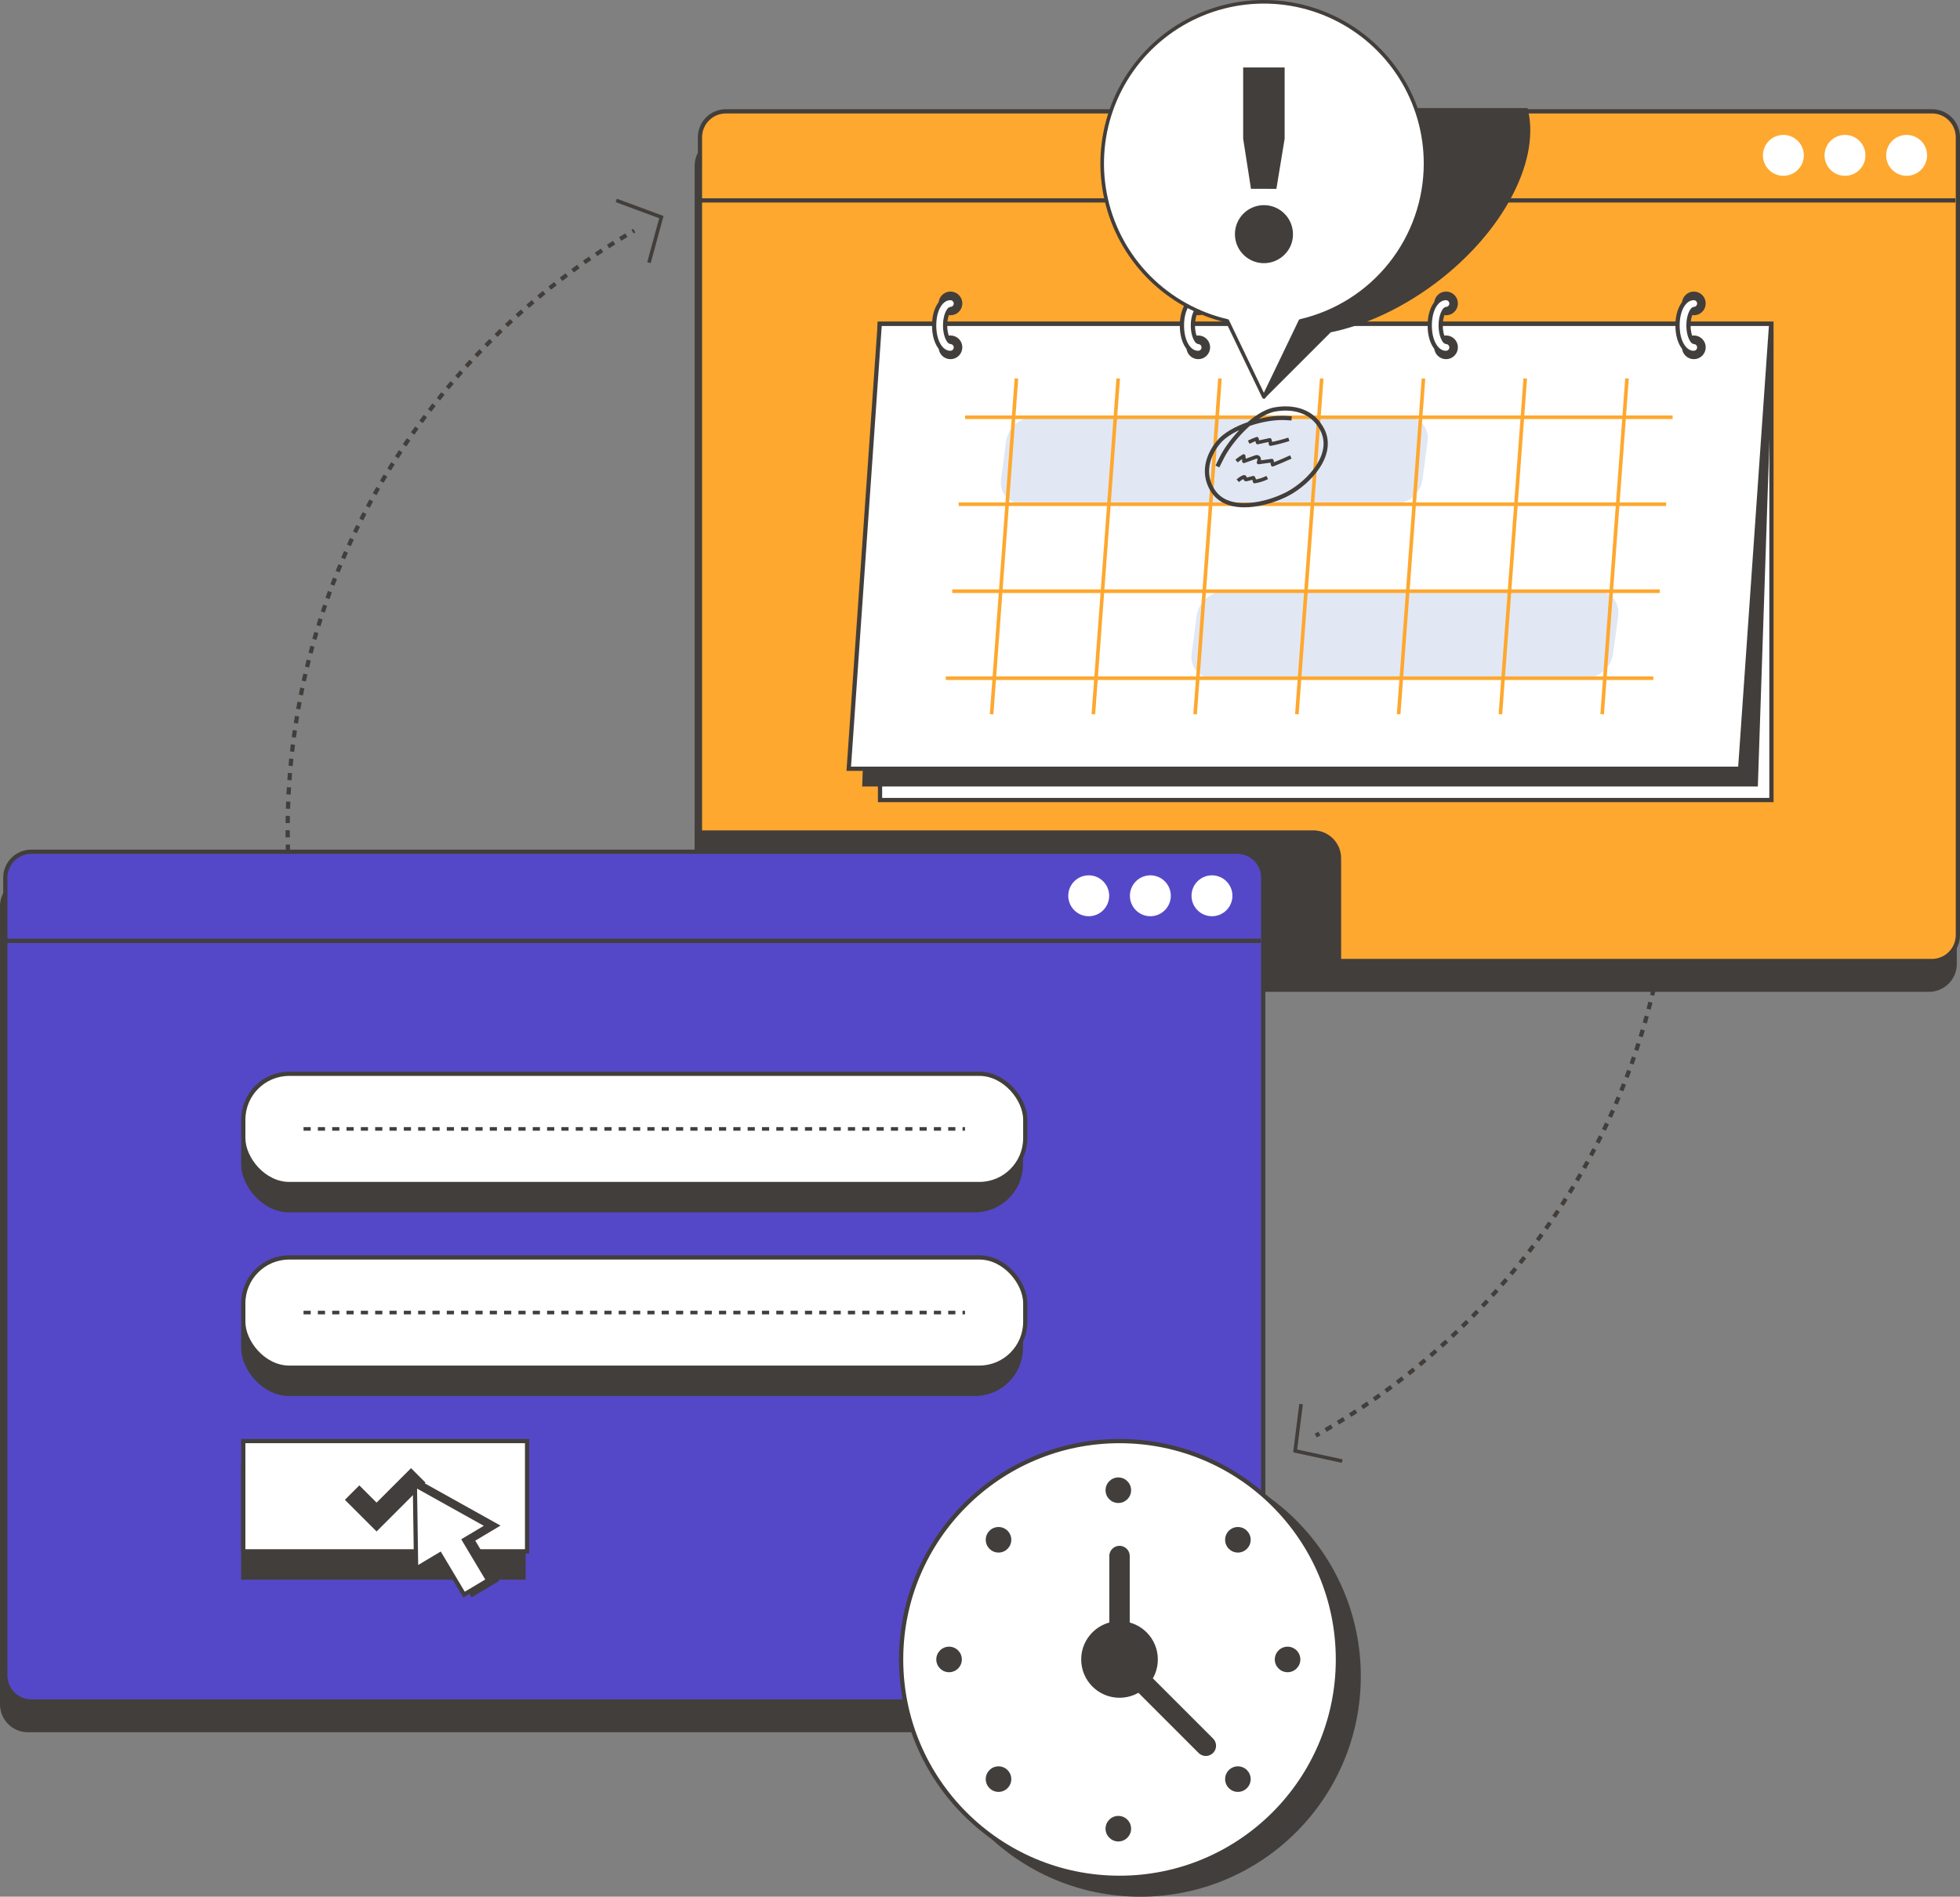 <?xml version="1.0" encoding="UTF-8"?>
<svg id="Layer_2" data-name="Layer 2" xmlns="http://www.w3.org/2000/svg" viewBox="0 0 1920.87 1859.12">
  <rect x="0" y="0" width="1920.87" height="1859.12" fill="#808080" stroke="none"/>
  <defs>
    <style>
      .cls-1, .cls-2, .cls-3 {
        fill: #fff;
      }

      .cls-4 {
        fill: #fea82f;
      }

      .cls-4, .cls-5, .cls-6, .cls-7, .cls-8, .cls-9, .cls-10, .cls-11, .cls-2, .cls-12, .cls-13, .cls-3, .cls-14, .cls-15 {
        stroke: #423e3b;
      }

      .cls-4, .cls-5, .cls-7, .cls-8, .cls-9, .cls-10, .cls-11, .cls-2, .cls-12, .cls-13, .cls-14, .cls-15, .cls-16 {
        stroke-miterlimit: 10;
      }

      .cls-4, .cls-8, .cls-10, .cls-11, .cls-2, .cls-15 {
        stroke-width: 4.15px;
      }

      .cls-5 {
        stroke-dasharray: 0 0 7.02 7.02;
      }

      .cls-5, .cls-6, .cls-10, .cls-11, .cls-12, .cls-13, .cls-14, .cls-16 {
        fill: none;
      }

      .cls-5, .cls-6, .cls-13, .cls-3, .cls-16 {
        stroke-width: 3.52px;
      }

      .cls-17, .cls-7, .cls-8 {
        fill: #423e3b;
      }

      .cls-18 {
        fill: #e1e8f4;
      }

      .cls-6, .cls-3 {
        stroke-linejoin: round;
      }

      .cls-7, .cls-12 {
        stroke-width: 4.15px;
      }

      .cls-9 {
        stroke-linecap: round;
      }

      .cls-9, .cls-14 {
        stroke-width: 20px;
      }

      .cls-11 {
        stroke-dasharray: 0 0 7.02 7.02;
      }

      .cls-15 {
        fill: #5448c8;
      }

      .cls-16 {
        stroke: #fea82f;
      }
    </style>
  </defs>
  <g id="Layer_1-2" data-name="Layer 1">
    <g>
      <path class="cls-11" d="m1620.82,968.75c-44,188.47-166.58,346.73-331.31,438.37"/>
      <path class="cls-11" d="m282.23,834.85c-.21-6.95-.32-13.93-.32-20.93,0-251.3,136.65-470.68,339.69-587.89"/>
      <g>
        <g>
          <path class="cls-7" d="m1890.44,137.23H708.08c-13.93,0-25.22,11.29-25.22,25.22v782.42c0,13.93,11.29,25.22,25.22,25.22h1182.35c13.93,0,25.23-11.29,25.23-25.22V162.46c0-13.93-11.29-25.22-25.23-25.22Z"/>
          <path class="cls-4" d="m1893.35,109.11H711.44c-14.05,0-25.45,11.39-25.45,25.45v781.97c0,14.05,11.39,25.45,25.45,25.45h1181.91c14.05,0,25.45-11.39,25.45-25.45V134.56c0-14.05-11.4-25.45-25.45-25.45Z"/>
          <path class="cls-12" d="m1916.36,196.43H682.48"/>
          <path class="cls-1" d="m1747.77,172.32c11.07,0,20.04-8.97,20.04-20.04s-8.97-20.04-20.04-20.04-20.04,8.97-20.04,20.04,8.97,20.04,20.04,20.04Z"/>
          <path class="cls-1" d="m1808.17,172.32c11.07,0,20.04-8.97,20.04-20.04s-8.97-20.04-20.04-20.04-20.04,8.97-20.04,20.04,8.97,20.04,20.04,20.04Z"/>
          <path class="cls-1" d="m1868.55,172.32c11.07,0,20.04-8.97,20.04-20.04s-8.97-20.04-20.04-20.04-20.04,8.97-20.04,20.04,8.97,20.04,20.04,20.04Z"/>
          <path class="cls-2" d="m1736.07,784.17v-466.65h-873.61v466.65h873.61Z"/>
          <path class="cls-8" d="m1720.74,768.85l15.13-451.32h-873.61l-15.13,451.32h873.61Z"/>
          <path class="cls-2" d="m1705.42,753.52l30.38-436.05h-873.61l-30.38,436.05h873.61Z"/>
          <path class="cls-17" d="m1482.85,190.22c-33.75,66.02-108.71,121.21-178.71,135.51l-65.37,65.37,1.45-65.37c-55.4-14.25-73.96-69.49-40.24-135.51,16.16-31.73,41.94-60.93,72.05-84.31h224.96c6.22,23.38,2.05,52.58-14.14,84.31Z"/>
          <g>
            <g>
              <circle class="cls-8" cx="931.5" cy="297.41" r="9.54"/>
              <circle class="cls-8" cx="931.5" cy="340.44" r="9.54"/>
              <path class="cls-2" d="m931.41,345.92c-9.22,0-15.91-11.3-15.91-26.88s6.69-26.88,15.91-26.88c2.96,0,5.36,2.4,5.36,5.36s-2.4,5.36-5.36,5.36c-1.2.2-5.18,5.63-5.18,16.15s3.98,15.95,5.19,16.15c2.96,0,5.36,2.4,5.36,5.36s-2.41,5.36-5.37,5.36Z"/>
            </g>
            <g>
              <circle class="cls-8" cx="1174.35" cy="297.41" r="9.54"/>
              <circle class="cls-8" cx="1174.35" cy="340.44" r="9.54"/>
              <path class="cls-2" d="m1174.25,345.92c-9.22,0-15.91-11.3-15.91-26.88s6.69-26.88,15.91-26.88c2.96,0,5.36,2.4,5.36,5.36s-2.4,5.36-5.36,5.36c-1.2.2-5.18,5.63-5.18,16.15s3.98,15.95,5.19,16.15c2.96,0,5.36,2.4,5.36,5.36s-2.41,5.36-5.37,5.36Z"/>
            </g>
            <g>
              <circle class="cls-8" cx="1417.19" cy="297.41" r="9.54"/>
              <circle class="cls-8" cx="1417.19" cy="340.44" r="9.54"/>
              <path class="cls-2" d="m1417.1,345.92c-9.22,0-15.91-11.3-15.91-26.88s6.69-26.88,15.91-26.88c2.96,0,5.36,2.4,5.36,5.36s-2.4,5.36-5.36,5.36c-1.2.2-5.18,5.63-5.18,16.15s3.98,15.95,5.19,16.15c2.96,0,5.36,2.4,5.36,5.36s-2.41,5.36-5.37,5.36Z"/>
            </g>
            <g>
              <circle class="cls-8" cx="1660.04" cy="297.41" r="9.54"/>
              <circle class="cls-8" cx="1660.04" cy="340.44" r="9.54"/>
              <path class="cls-2" d="m1659.95,345.92c-9.22,0-15.91-11.3-15.91-26.88s6.69-26.88,15.91-26.88c2.96,0,5.36,2.4,5.36,5.36s-2.4,5.36-5.36,5.36c-1.2.2-5.18,5.63-5.18,16.15s3.98,15.95,5.19,16.15c2.96,0,5.36,2.4,5.36,5.36s-2.41,5.36-5.37,5.36Z"/>
            </g>
          </g>
          <path class="cls-3" d="m1397.09,160.11c-.02-29.8-8.44-58.99-24.3-84.22-15.86-25.23-38.51-45.48-65.36-58.42-26.85-12.94-56.8-18.05-86.41-14.73-29.61,3.31-57.7,14.91-81.02,33.46-23.32,18.55-40.94,43.3-50.84,71.41-9.89,28.11-11.66,58.44-5.1,87.51,6.57,29.07,21.19,55.7,42.21,76.83,21.01,21.13,47.56,35.91,76.59,42.64l35.77,74.47,35.8-74.47c34.89-8.1,66.02-27.77,88.29-55.83,22.27-28.05,34.39-62.82,34.37-98.65Z"/>
          <path class="cls-17" d="m1258.75,249.7c-4.67,4.63-10.79,7.51-17.34,8.13-6.55.62-13.11-1.04-18.56-4.71-5.46-3.67-9.48-9.11-11.37-15.41-1.89-6.3-1.55-13.06.97-19.12,2.52-6.07,7.08-11.08,12.88-14.17,5.8-3.09,12.5-4.08,18.94-2.8,6.45,1.29,12.25,4.77,16.43,9.85,4.17,5.08,6.45,11.45,6.46,18.03.05,3.76-.67,7.49-2.12,10.97-1.45,3.47-3.58,6.62-6.29,9.23h0Zm-32.75-64.64l-7.65-49.13v-69.79h40.65v69.79l-8.08,49.18-24.91-.05Z"/>
          <path class="cls-18" d="m1366.98,493.89h-365.19c-13.23,0-22.53-10.73-20.77-23.96l4.97-37.34c1.76-13.23,13.92-23.96,27.15-23.96h365.19c13.23,0,22.53,10.73,20.77,23.96l-4.97,37.34c-1.76,13.23-13.92,23.96-27.15,23.96Z"/>
          <path class="cls-18" d="m1553.77,664.76h-365.19c-13.23,0-22.53-10.73-20.77-23.96l4.97-37.34c1.76-13.23,13.92-23.96,27.15-23.96h365.19c13.23,0,22.53,10.73,20.77,23.96l-4.97,37.34c-1.76,13.23-13.92,23.96-27.15,23.96Z"/>
          <g>
            <g>
              <g>
                <path class="cls-16" d="m945.84,409h693.37"/>
                <path class="cls-16" d="m939.54,494.25h693.37"/>
                <path class="cls-16" d="m933.23,579.5h693.37"/>
                <path class="cls-16" d="m926.92,664.76h693.37"/>
              </g>
              <g>
                <path class="cls-16" d="m1594.52,370.96l-24.35,329.12"/>
                <line class="cls-16" x1="1494.8" y1="370.96" x2="1470.45" y2="700.08"/>
                <line class="cls-16" x1="1395.07" y1="370.96" x2="1370.72" y2="700.08"/>
                <line class="cls-16" x1="1295.34" y1="370.96" x2="1270.99" y2="700.08"/>
                <line class="cls-16" x1="1195.61" y1="370.96" x2="1171.26" y2="700.08"/>
                <line class="cls-16" x1="1095.89" y1="370.96" x2="1071.54" y2="700.08"/>
                <path class="cls-16" d="m996.16,370.96l-24.35,329.12"/>
              </g>
              <path class="cls-10" d="m1265.85,410.09l-5.32-.35c-20.7-1.38-54.28,8.76-66.63,24.05-10.83,13.41-15.54,30.75-5.48,46.83h0c14.84,23.71,53.87,13.73,73.34,3.51h0c20.97-11.01,48.69-39.91,32.71-65.47l-.55-.88c-9.79-15.66-27.53-19.47-44.57-16.43-19.21,3.43-42.94,29.26-51.88,47.12l-4.37,8.74"/>
            </g>
            <path class="cls-6" d="m1223.8,433.44c2.59-1.33,5.28-2.46,8.04-3.38.21,1.23.42,2.45.64,3.68,3.98-.86,7.97-1.71,11.95-2.57.46,1.32.71,2.71.74,4.1,6.06-1.2,12.05-2.76,17.94-4.65"/>
            <path class="cls-6" d="m1211.84,451.88c2.18-1.83,4.53-3.47,7-4.89.27,1.71.34,3.44.21,5.17,3.8-1.36,7.6-2.72,11.4-4.09.51-.18,1.04-.37,1.57-.31,1.1.11,1.89,1.22,2.02,2.32s-.25,2.19-.62,3.24c4.35-.61,8.7-1.21,13.05-1.82.27,1.34.53,2.68.8,4.02,5.98-2.39,11.91-4.92,17.77-7.59"/>
            <path class="cls-6" d="m1213.07,471.24c1.58-1.48,3.4-2.7,5.37-3.61.38-.18.84-.34,1.22-.14.78.42.3,1.83,1.01,2.35.37.27.88.17,1.32.05,2.11-.55,4.22-1.09,6.33-1.64.69,1.13,1.12,2.41,1.26,3.73,4.29-.68,8.47-2,12.37-3.92"/>
          </g>
        </g>
        <g>
          <path class="cls-7" d="m1209.65,862.98H27.3c-13.93,0-25.22,11.29-25.22,25.22v782.42c0,13.93,11.29,25.22,25.22,25.22h1182.35c13.93,0,25.23-11.29,25.23-25.22v-782.42c0-13.93-11.29-25.22-25.23-25.22Z"/>
          <path class="cls-7" d="m1287.05,815.99h-604.19v125.99h629.41s0,0,0,0v-100.76c0-13.93-11.29-25.22-25.22-25.22Z"/>
          <path class="cls-15" d="m1212.56,834.86H30.65c-14.05,0-25.45,11.39-25.45,25.45v781.97c0,14.05,11.39,25.45,25.45,25.45h1181.91c14.05,0,25.45-11.39,25.45-25.45v-781.97c0-14.05-11.4-25.45-25.45-25.45Z"/>
          <path class="cls-12" d="m1235.58,922.18H1.69"/>
          <path class="cls-1" d="m1066.99,898.06c11.07,0,20.04-8.97,20.04-20.04s-8.97-20.04-20.04-20.04-20.04,8.97-20.04,20.04,8.97,20.04,20.04,20.04Z"/>
          <path class="cls-1" d="m1127.39,898.06c11.07,0,20.04-8.97,20.04-20.04s-8.97-20.04-20.04-20.04-20.04,8.97-20.04,20.04,8.97,20.04,20.04,20.04Z"/>
          <path class="cls-1" d="m1187.77,898.06c11.07,0,20.04-8.97,20.04-20.04s-8.97-20.04-20.04-20.04-20.04,8.97-20.04,20.04,8.97,20.04,20.04,20.04Z"/>
          <g>
            <g>
              <rect class="cls-8" x="238.42" y="1438.23" width="274.66" height="108.05" transform="translate(751.49 2984.51) rotate(180)"/>
              <rect class="cls-2" x="238.42" y="1412.53" width="278.15" height="108.05" transform="translate(754.98 2933.1) rotate(180)"/>
              <polyline class="cls-14" points="345.08 1463 369.05 1486.97 409.9 1446.13"/>
            </g>
            <g>
              <rect class="cls-8" x="238.42" y="1258.22" width="762.05" height="108.05" rx="45" ry="45"/>
              <rect class="cls-2" x="238.42" y="1232.52" width="766.38" height="108.05" rx="45" ry="45"/>
              <path class="cls-5" d="m297.48,1286.54h648.26"/>
            </g>
            <g>
              <rect class="cls-8" x="238.42" y="1078.22" width="762.05" height="108.05" rx="45" ry="45"/>
              <rect class="cls-2" x="238.42" y="1052.51" width="766.38" height="108.05" rx="45" ry="45"/>
              <path class="cls-5" d="m297.48,1106.53h648.26"/>
            </g>
          </g>
          <polygon class="cls-8" points="486.37 1495.41 414.67 1455.42 415.89 1537.5 439.31 1523.51 462.85 1562.92 486.48 1548.81 462.94 1509.4 486.37 1495.41"/>
          <polygon class="cls-2" points="478.29 1495.5 406.6 1455.52 407.82 1537.6 431.24 1523.61 454.78 1563.02 478.41 1548.91 454.87 1509.49 478.29 1495.5"/>
        </g>
        <g>
          <circle class="cls-8" cx="1117.53" cy="1643.01" r="214.03"/>
          <circle class="cls-2" cx="1097.17" cy="1626.56" r="214.03"/>
          <circle class="cls-17" cx="1097.17" cy="1626.56" r="37.56"/>
          <line class="cls-9" x1="1097.17" y1="1624.79" x2="1097.17" y2="1525.19"/>
          <line class="cls-9" x1="1111.34" y1="1640.73" x2="1181.76" y2="1711.15"/>
          <g>
            <circle class="cls-17" cx="930.12" cy="1626.56" r="12.52"/>
            <circle class="cls-17" cx="1261.87" cy="1626.56" r="12.52"/>
          </g>
          <g>
            <circle class="cls-17" cx="1096" cy="1460.68" r="12.52"/>
            <circle class="cls-17" cx="1096" cy="1792.44" r="12.52"/>
          </g>
          <g>
            <circle class="cls-17" cx="978.59" cy="1509.27" r="12.52"/>
            <circle class="cls-17" cx="1213.18" cy="1743.85" r="12.52"/>
          </g>
          <g>
            <circle class="cls-17" cx="1213.18" cy="1509.27" r="12.52"/>
            <circle class="cls-17" cx="978.59" cy="1743.85" r="12.52"/>
          </g>
        </g>
      </g>
      <path class="cls-13" d="m603.95,196.44l44.23,16.37-12.18,44.62"/>
      <path class="cls-13" d="m1315.39,1432.14l-46.09-10,5.8-45.89"/>
    </g>
  </g>
</svg>